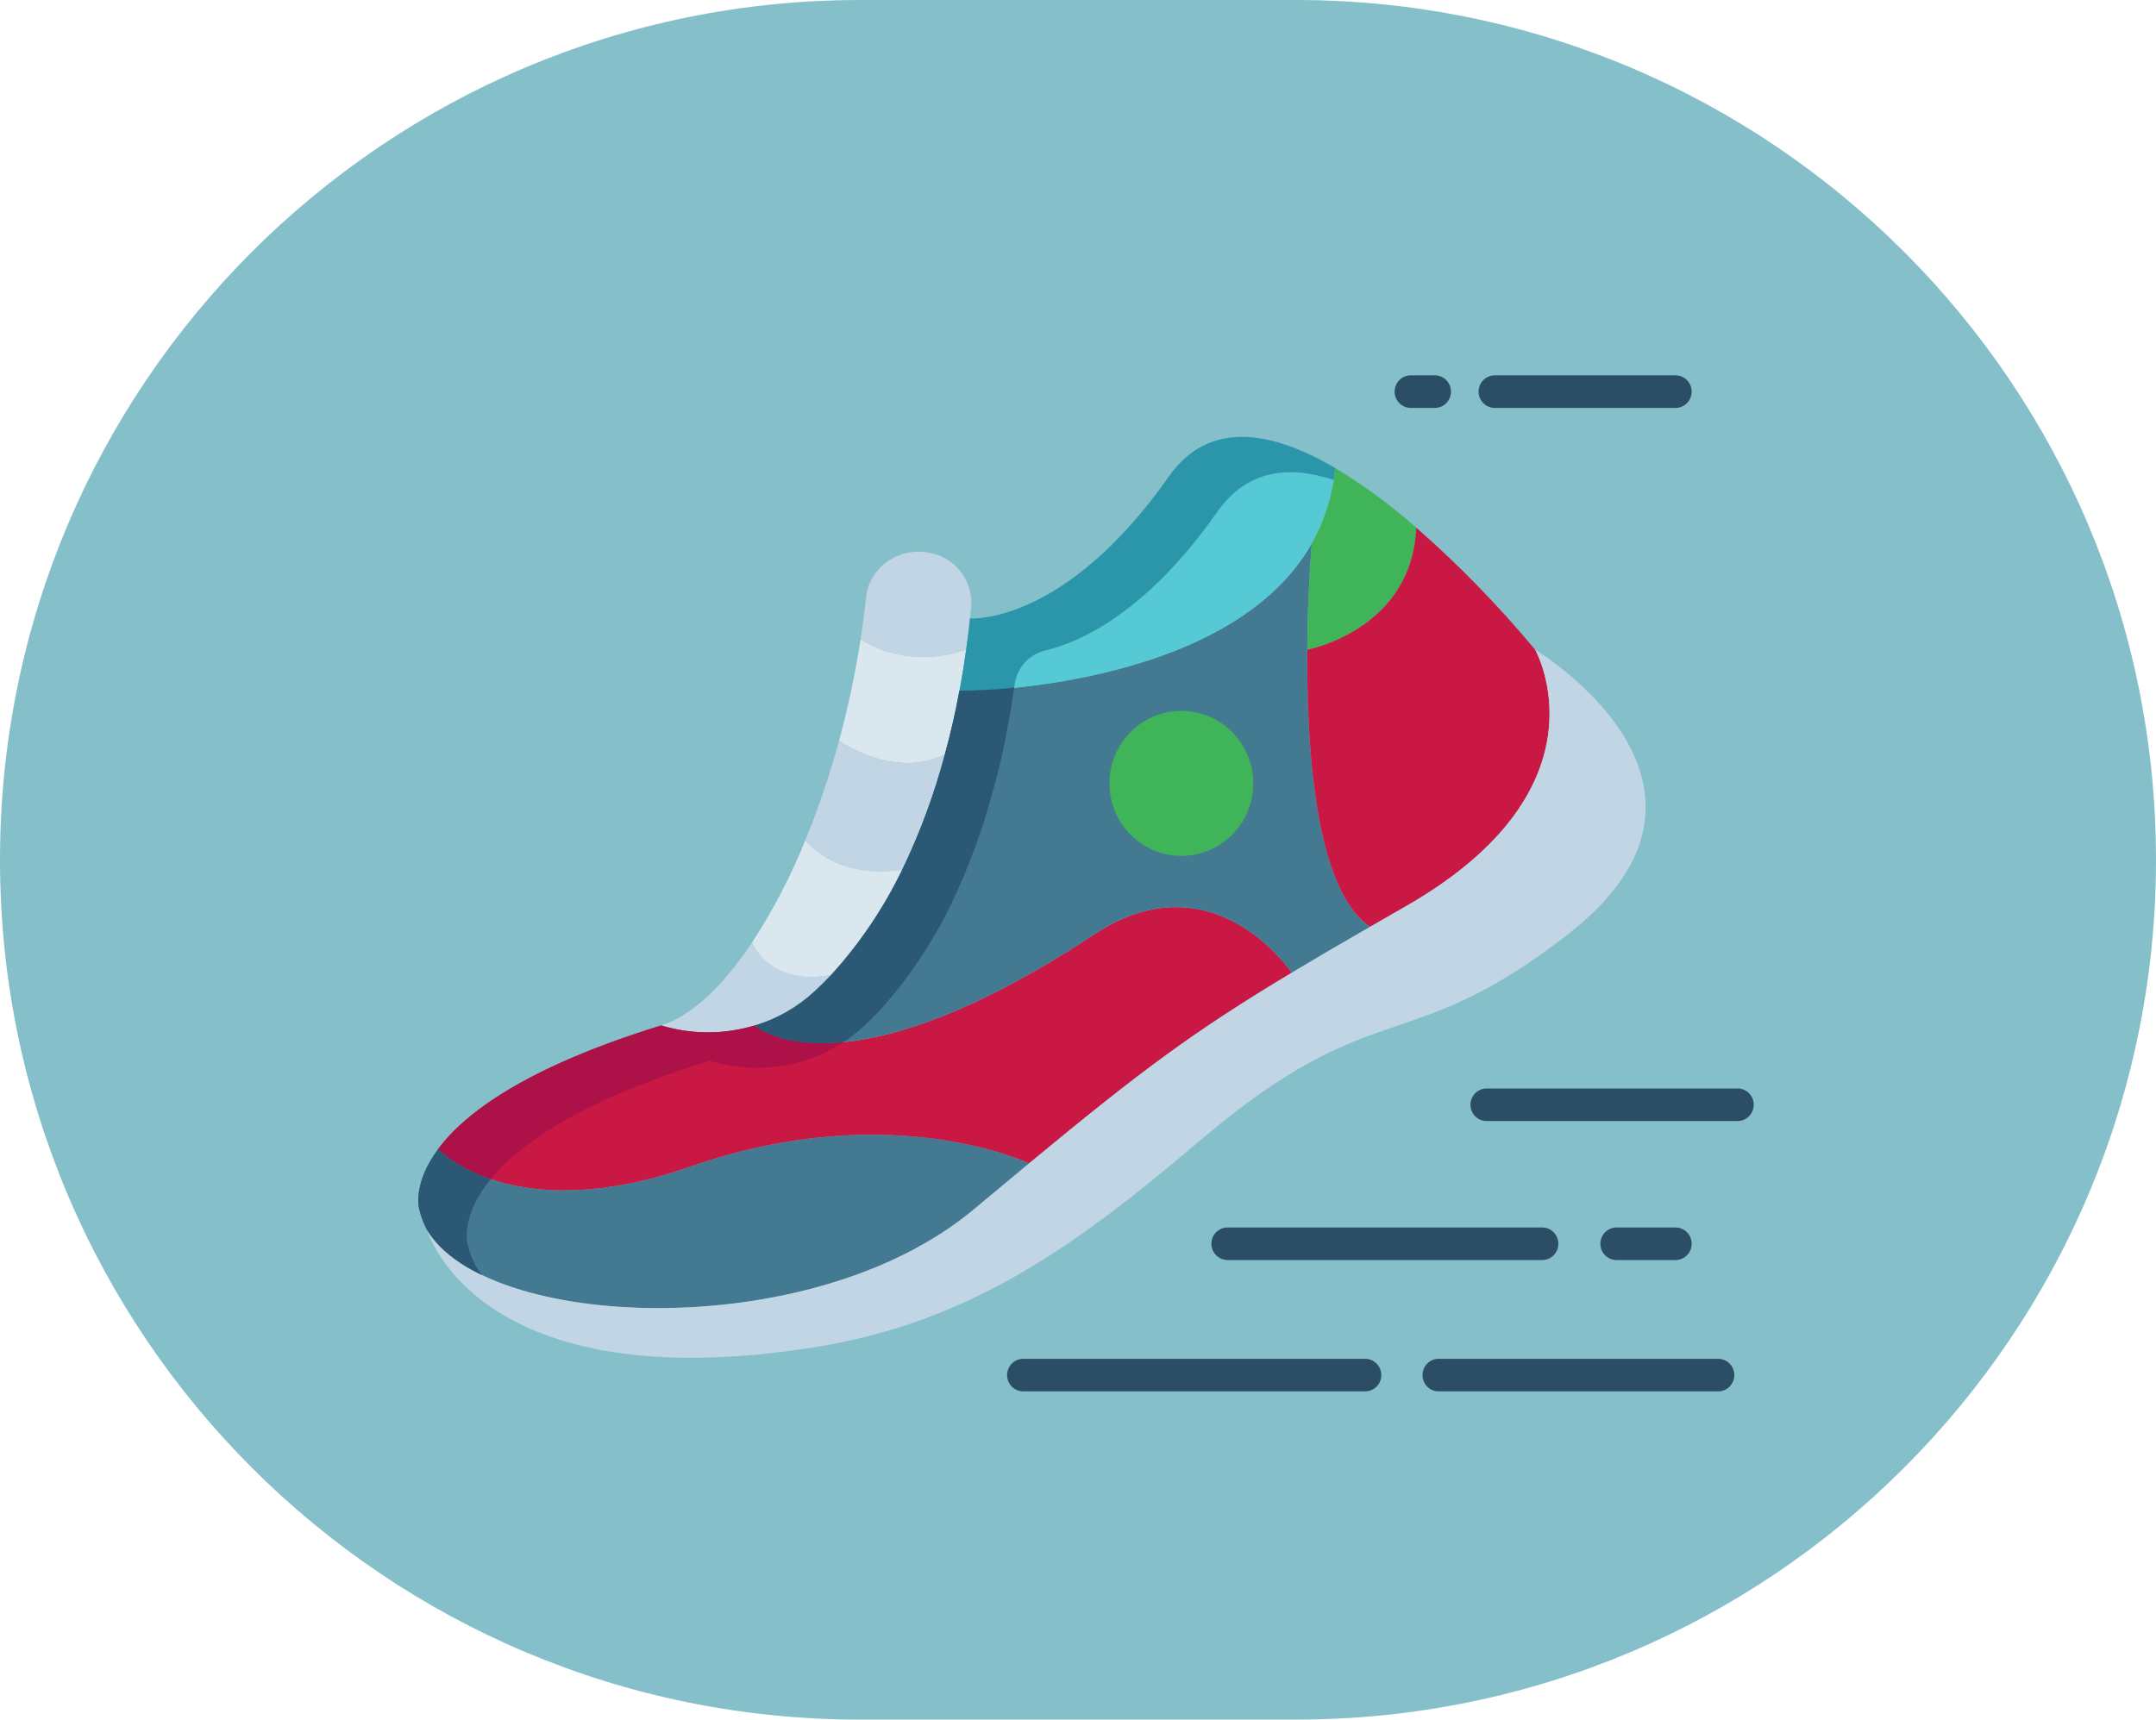 <svg width="183" height="146" viewBox="0 0 183 146" fill="none" xmlns="http://www.w3.org/2000/svg">
<path d="M0 73C0 32.683 32.683 0 73 0H110C150.317 0 183 32.683 183 73C183 113.317 150.317 146 110 146H73C32.683 146 0 113.317 0 73Z" fill="#85C0CA"/>
<path d="M82.448 51.117C82.448 51.239 82.444 51.361 82.433 51.483C82.403 51.806 82.371 52.149 82.332 52.509C82.25 53.311 82.145 54.2 82.007 55.161C76.781 56.961 73.047 54.288 73.047 54.288C73.23 53.103 73.387 51.908 73.518 50.702C73.806 48.026 76.553 46.249 79.249 47.017C80.153 47.254 80.955 47.783 81.533 48.524C82.11 49.264 82.432 50.175 82.448 51.117Z" fill="#C1D5E4"/>
<path d="M82.007 55.161C81.857 56.256 81.667 57.441 81.432 58.692H81.429C81.112 60.381 80.71 62.188 80.202 64.057C75.867 66.215 71.219 62.891 71.219 62.891H71.217C71.987 60.06 72.599 57.188 73.047 54.288C73.047 54.288 76.781 56.961 82.007 55.161Z" fill="#DAE7EF"/>
<path d="M80.202 64.057C79.306 67.429 78.092 70.707 76.576 73.845H76.573C70.844 74.707 68.354 71.349 68.354 71.349H68.351C69.482 68.594 70.439 65.769 71.217 62.891H71.219C71.219 62.891 75.867 66.215 80.202 64.057Z" fill="#C1D5E4"/>
<path d="M70.522 82.781C70.072 83.26 69.605 83.725 69.121 84.175C67.673 85.514 65.941 86.503 64.058 87.067C61.52 87.833 58.818 87.848 56.272 87.111C56.219 87.097 56.169 87.081 56.117 87.067C58.658 86.284 61.343 83.76 63.836 80.02C63.836 80.02 65.253 83.749 70.522 82.781Z" fill="#C1D5E4"/>
<path d="M76.573 73.845H76.576C75.01 77.111 72.971 80.122 70.525 82.781H70.522C65.253 83.749 63.836 80.02 63.836 80.02C65.617 77.284 67.129 74.381 68.351 71.349H68.354C68.354 71.349 70.844 74.707 76.573 73.845Z" fill="#DAE7EF"/>
<path d="M36.231 104.357C35.933 103.841 35.72 103.28 35.6 102.695C35.6 102.695 34.949 100.571 37.191 97.556C37.191 97.556 43.427 104.352 58.651 99.033C75.54 93.133 87.353 98.773 87.353 98.773C85.91 99.967 84.35 101.267 82.641 102.695C68.786 114.267 41.087 112.884 36.231 104.359V104.357Z" fill="#437991"/>
<path d="M109.644 82.585C101.203 87.655 96.77 90.974 87.352 98.773C87.352 98.773 75.54 93.133 58.651 99.033C43.427 104.352 37.191 97.556 37.191 97.556C39.428 94.539 44.558 90.633 56.117 87.067C56.169 87.081 56.219 87.097 56.272 87.111C58.818 87.848 61.52 87.833 64.058 87.067C64.058 87.067 71.219 93.629 92.857 79.34C103.01 72.633 109.644 82.585 109.644 82.585Z" fill="#C91844"/>
<path d="M111.347 46.132C111.328 46.321 110.997 50.156 110.958 55.161C110.89 63.689 111.671 75.611 116.303 78.683C113.789 80.13 111.609 81.405 109.644 82.585C109.644 82.585 103.01 72.633 92.857 79.34C71.219 93.629 64.058 87.067 64.058 87.067C65.941 86.503 67.673 85.514 69.121 84.175C69.606 83.725 70.073 83.261 70.522 82.781H70.525C72.971 80.122 75.01 77.111 76.576 73.845C78.092 70.707 79.306 67.429 80.202 64.057C80.71 62.188 81.112 60.381 81.429 58.692H81.432C81.717 58.692 104.288 58.611 111.347 46.132Z" fill="#437991"/>
<path d="M111.347 46.132C104.288 58.611 81.717 58.692 81.432 58.692C81.667 57.441 81.857 56.256 82.007 55.161C82.144 54.2 82.25 53.311 82.332 52.509C82.332 52.509 90.309 53.138 99.219 40.45C102.64 35.581 108.013 36.615 113.337 39.743C113.128 41.99 112.45 44.168 111.347 46.132Z" fill="#56CAD4"/>
<path d="M120.208 44.795C119.836 53.504 110.958 55.161 110.958 55.161C110.997 50.156 111.328 46.321 111.347 46.132C112.45 44.168 113.128 41.99 113.337 39.743C115.772 41.217 118.071 42.908 120.208 44.795Z" fill="#40B459"/>
<path d="M130.302 55.161C130.302 55.161 136.933 66.867 119.32 76.95C118.261 77.556 117.256 78.134 116.303 78.683C111.671 75.611 110.89 63.689 110.958 55.161C110.958 55.161 119.836 53.504 120.208 44.795C123.836 47.979 127.211 51.445 130.302 55.161Z" fill="#C91844"/>
<path d="M130.302 55.161C130.302 55.161 136.933 66.867 119.319 76.95C118.261 77.556 117.256 78.134 116.303 78.683C113.789 80.13 111.609 81.405 109.644 82.585C101.203 87.655 96.77 90.974 87.352 98.773C85.91 99.967 84.35 101.267 82.64 102.695C68.785 114.267 41.087 112.884 36.231 104.359C36.352 104.777 40.644 118.897 69.078 114.394C82.544 112.262 91.648 105.507 101.854 96.837C116.826 84.117 119.347 90.006 133.069 79.34C149.422 66.632 130.302 55.161 130.302 55.161Z" fill="#C1D5E4"/>
<path d="M100.273 72.668C103.644 72.668 106.376 69.912 106.376 66.512C106.376 63.112 103.644 60.356 100.273 60.356C96.902 60.356 94.169 63.112 94.169 66.512C94.169 69.912 96.902 72.668 100.273 72.668Z" fill="#40B459"/>
<path d="M60.23 90.067C60.282 90.081 60.333 90.1 60.385 90.113C62.931 90.853 65.633 90.84 68.171 90.076C69.383 89.711 70.536 89.172 71.597 88.477C66.179 89.007 64.058 87.066 64.058 87.066C61.52 87.832 58.818 87.847 56.272 87.11C56.219 87.096 56.169 87.08 56.117 87.066C44.558 90.632 39.428 94.538 37.191 97.555C37.191 97.555 38.582 99.07 41.651 100.109C44.054 97.16 49.23 93.46 60.23 90.067Z" fill="#AC1147"/>
<path d="M86.125 58.101C86.219 57.417 86.514 56.778 86.974 56.266C87.433 55.755 88.034 55.395 88.7 55.233C91.69 54.525 97.297 52.041 103.333 43.447C105.838 39.88 109.391 39.483 113.204 40.753C113.257 40.422 113.303 40.086 113.337 39.743C108.013 36.615 102.64 35.581 99.219 40.45C90.31 53.138 82.332 52.509 82.332 52.509C82.25 53.311 82.145 54.2 82.008 55.161C81.857 56.256 81.667 57.441 81.432 58.692C81.512 58.692 83.339 58.686 86.083 58.403C86.096 58.31 86.109 58.218 86.121 58.13L86.125 58.101Z" fill="#2B96A9"/>
<path d="M40.312 107.353C40.05 106.823 39.844 106.266 39.698 105.692C39.698 105.692 39.062 103.568 41.304 100.553C41.412 100.407 41.529 100.259 41.651 100.109C38.582 99.071 37.191 97.556 37.191 97.556C34.949 100.57 35.584 102.695 35.584 102.695C35.731 103.27 35.937 103.826 36.199 104.357V104.359C37.113 105.913 38.746 107.228 40.926 108.272C40.696 107.984 40.491 107.678 40.312 107.356V107.353Z" fill="#2A5875"/>
<path d="M74.635 85.832H74.638C77.061 83.14 79.098 80.118 80.689 76.855C82.205 73.703 83.42 70.411 84.316 67.026C84.823 65.157 85.225 63.477 85.543 61.633H85.545C85.761 60.575 85.938 59.403 86.083 58.375C84.538 58.544 82.985 58.631 81.432 58.637H81.429C81.112 60.48 80.71 62.161 80.202 64.03C79.306 67.415 78.092 70.707 76.576 73.859C74.984 77.122 72.948 80.144 70.525 82.836H70.522C70.072 83.297 69.605 83.752 69.121 84.203C67.672 85.537 65.94 86.522 64.058 87.081C64.058 87.081 66.179 89.016 71.597 88.485C72.177 88.104 72.725 87.675 73.235 87.202C73.719 86.754 74.185 86.293 74.635 85.832Z" fill="#2A5875"/>
<path d="M142.218 34.633H126.873C126.509 34.633 126.16 34.488 125.903 34.228C125.646 33.969 125.502 33.617 125.502 33.251C125.502 32.884 125.646 32.532 125.903 32.273C126.16 32.014 126.509 31.868 126.873 31.868H142.218C142.582 31.868 142.931 32.014 143.188 32.273C143.445 32.532 143.589 32.884 143.589 33.251C143.589 33.617 143.445 33.969 143.188 34.228C142.931 34.488 142.582 34.633 142.218 34.633Z" fill="#2B4D66"/>
<path d="M121.787 34.633H119.745C119.381 34.633 119.032 34.488 118.775 34.228C118.518 33.969 118.373 33.617 118.373 33.251C118.373 32.884 118.518 32.532 118.775 32.273C119.032 32.014 119.381 31.868 119.745 31.868H121.788C122.152 31.868 122.501 32.014 122.758 32.273C123.015 32.532 123.159 32.884 123.159 33.251C123.159 33.617 123.015 33.969 122.758 34.228C122.501 34.488 122.152 34.633 121.788 34.633H121.787Z" fill="#2B4D66"/>
<path d="M145.834 118.132H122.112C121.748 118.132 121.4 117.987 121.142 117.727C120.885 117.468 120.741 117.116 120.741 116.749C120.741 116.383 120.885 116.031 121.142 115.772C121.4 115.512 121.748 115.367 122.112 115.367H145.834C146.198 115.367 146.546 115.512 146.803 115.772C147.061 116.031 147.205 116.383 147.205 116.749C147.205 117.116 147.061 117.468 146.803 117.727C146.546 117.987 146.198 118.132 145.834 118.132Z" fill="#2B4D66"/>
<path d="M115.873 118.132H86.852C86.488 118.132 86.139 117.987 85.882 117.727C85.625 117.468 85.481 117.116 85.481 116.749C85.481 116.383 85.625 116.031 85.882 115.772C86.139 115.512 86.488 115.367 86.852 115.367H115.873C116.237 115.367 116.586 115.512 116.843 115.772C117.1 116.031 117.244 116.383 117.244 116.749C117.244 117.116 117.1 117.468 116.843 117.727C116.586 117.987 116.237 118.132 115.873 118.132Z" fill="#2B4D66"/>
<path d="M142.218 106.982H137.21C136.846 106.982 136.498 106.836 136.24 106.577C135.983 106.318 135.839 105.966 135.839 105.599C135.839 105.232 135.983 104.881 136.24 104.621C136.498 104.362 136.846 104.216 137.21 104.216H142.218C142.582 104.216 142.93 104.362 143.188 104.621C143.445 104.881 143.589 105.232 143.589 105.599C143.589 105.966 143.445 106.318 143.188 106.577C142.93 106.836 142.582 106.982 142.218 106.982Z" fill="#2B4D66"/>
<path d="M130.9 106.982H104.193C103.83 106.982 103.481 106.836 103.224 106.577C102.967 106.318 102.822 105.966 102.822 105.599C102.822 105.232 102.967 104.881 103.224 104.621C103.481 104.362 103.83 104.216 104.193 104.216H130.9C131.263 104.216 131.612 104.362 131.869 104.621C132.126 104.881 132.271 105.232 132.271 105.599C132.271 105.966 132.126 106.318 131.869 106.577C131.612 106.836 131.263 106.982 130.9 106.982Z" fill="#2B4D66"/>
<path d="M147.486 95.181H126.184C125.82 95.181 125.472 95.035 125.215 94.776C124.957 94.517 124.813 94.165 124.813 93.798C124.813 93.431 124.957 93.08 125.215 92.82C125.472 92.561 125.82 92.415 126.184 92.415H147.486C147.85 92.415 148.199 92.561 148.456 92.82C148.713 93.08 148.857 93.431 148.857 93.798C148.857 94.165 148.713 94.517 148.456 94.776C148.199 95.035 147.85 95.181 147.486 95.181Z" fill="#2B4D66"/>
</svg>
